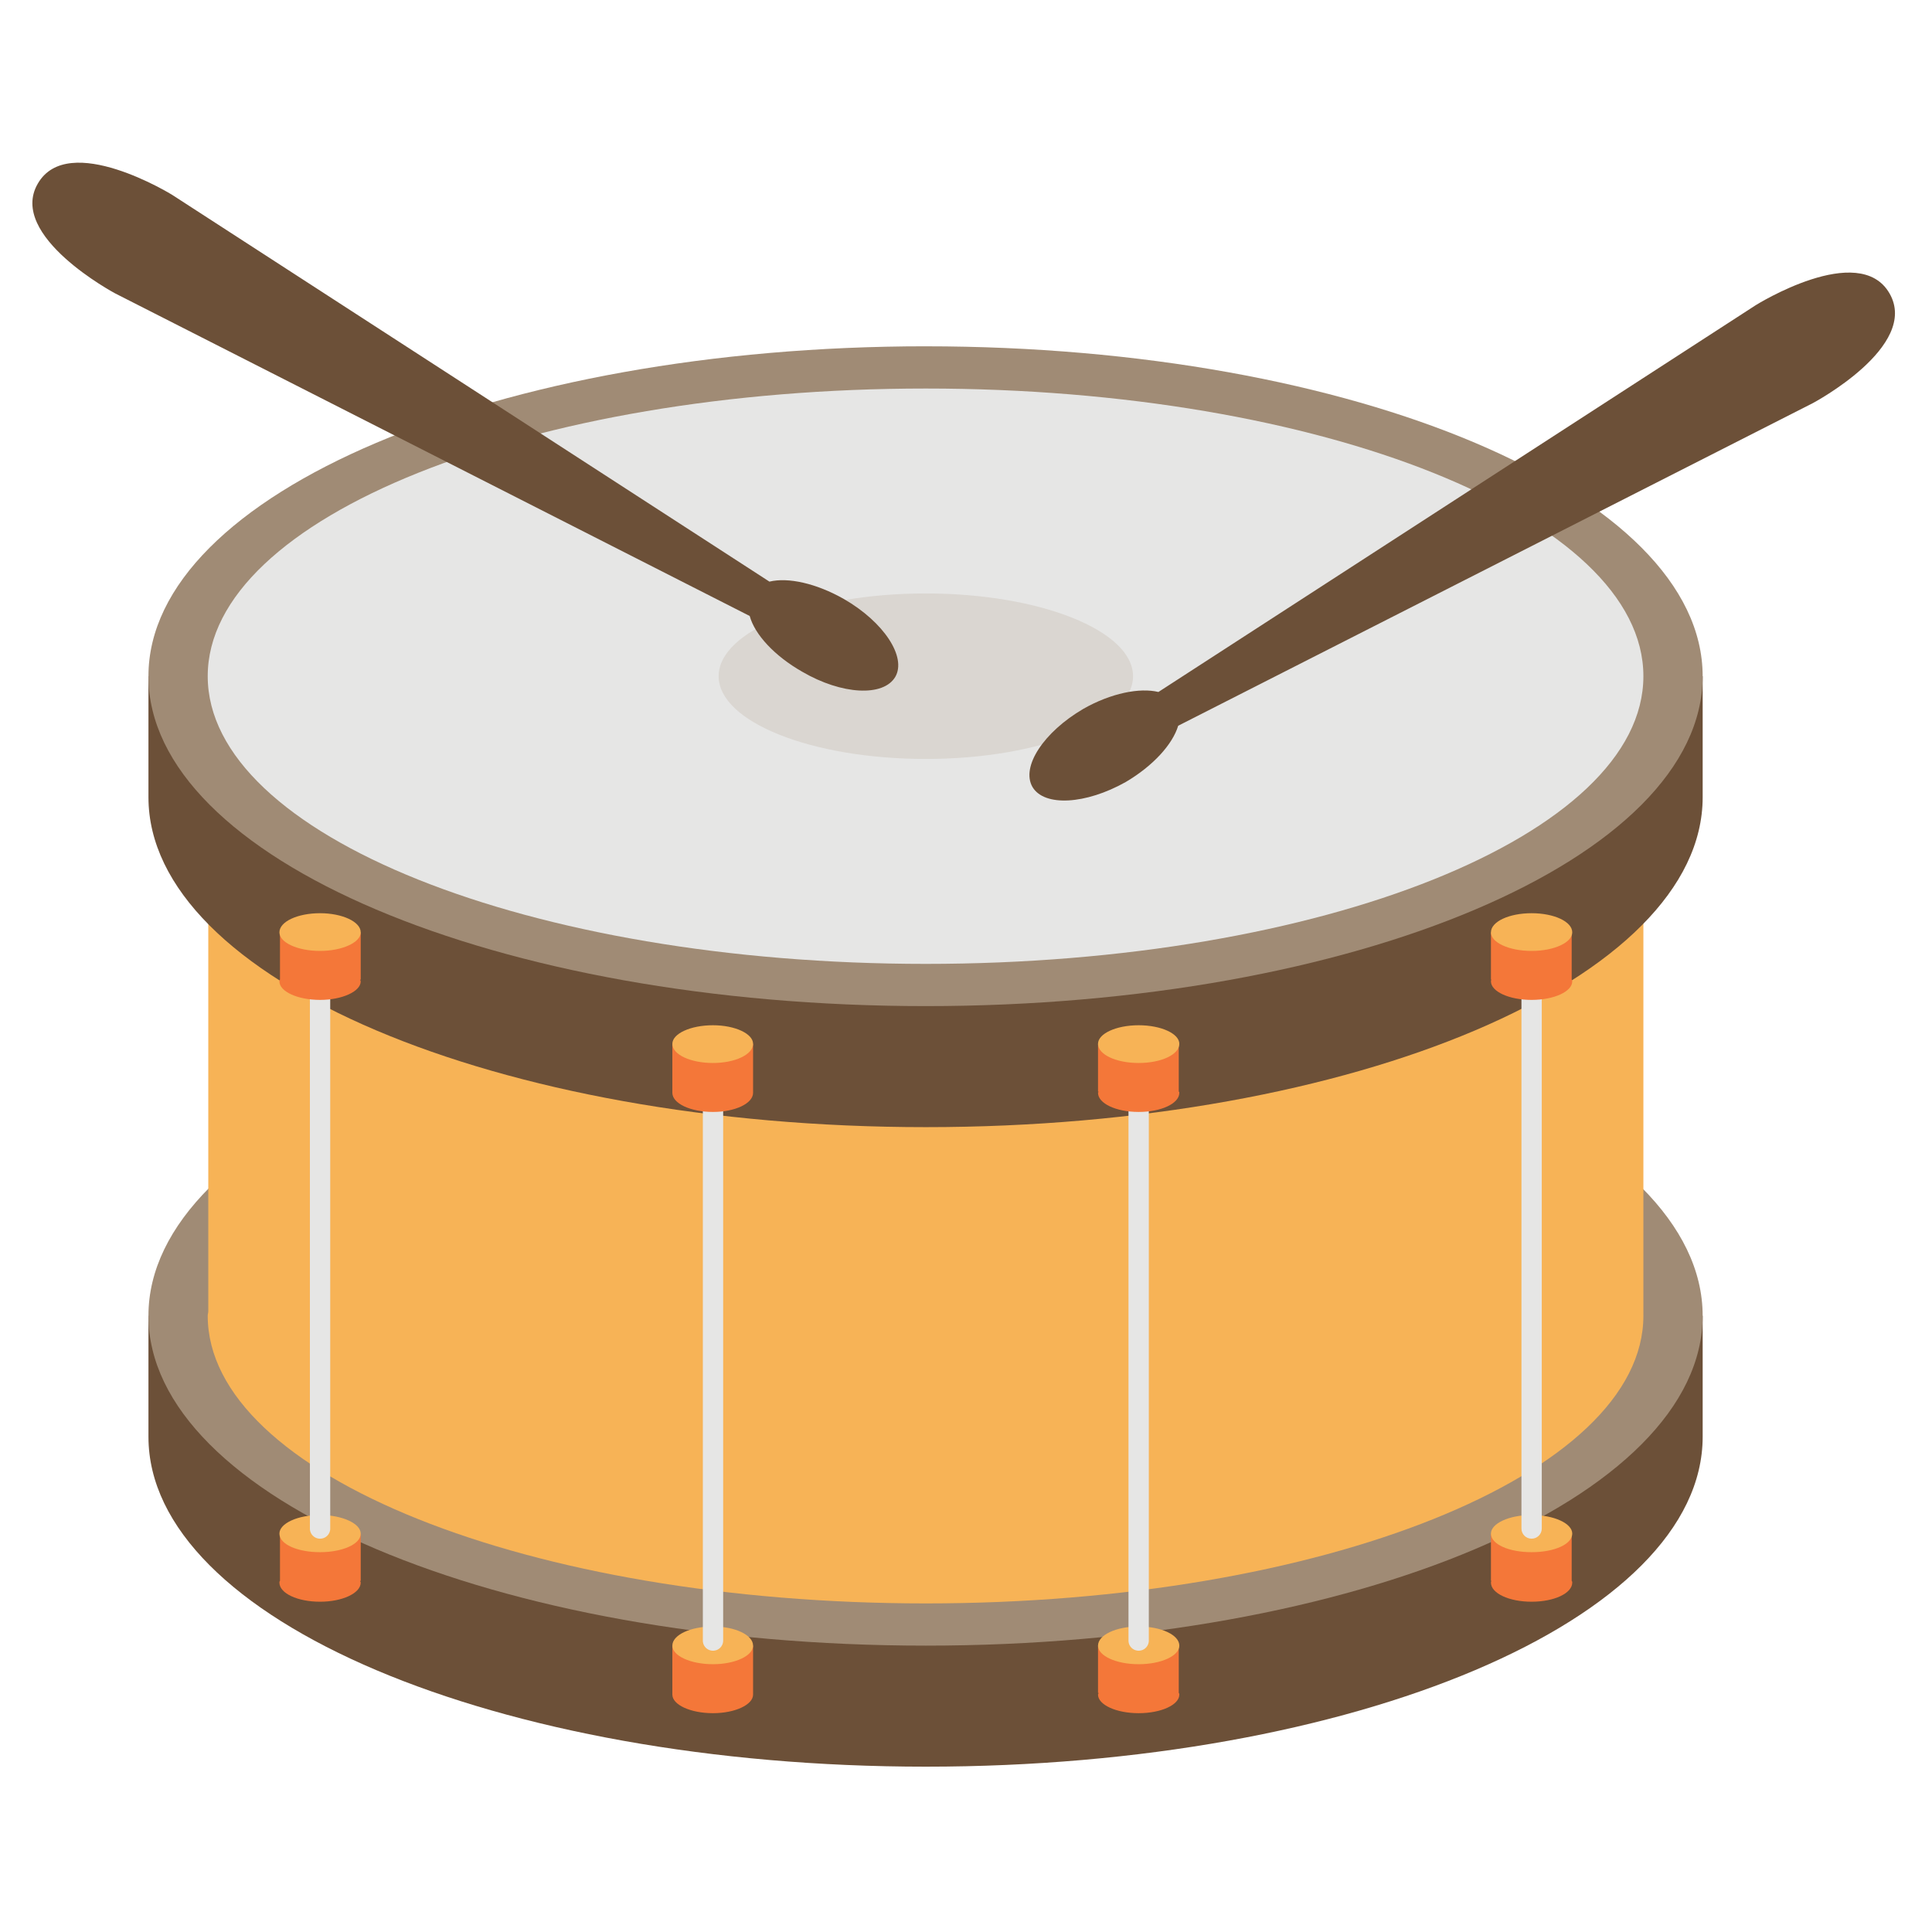 <svg width="120" height="120" viewBox="0 0 120 120" xmlns="http://www.w3.org/2000/svg"><g fill="none" fill-rule="evenodd"><path d="M57.505 68.75c20.408 0 37.872 5.385 44.92 12.974h3.331v7.516c0 11.33-21.601 20.491-48.25 20.491-26.65 0-48.285-9.161-48.285-20.49v-7.517h3.366c7.048-7.589 24.51-12.974 44.918-12.974z" fill="#6C5038"/><path d="M57.505 61.233c26.65 0 48.25 9.196 48.25 20.49 0 11.329-21.6 20.49-48.25 20.49S9.22 93.052 9.22 81.723c0-11.294 21.635-20.49 48.285-20.49z" fill="#A08B75"/><path d="M102.074 81.724c0 9.86-19.952 17.867-44.57 17.867-24.615 0-44.602-8.008-44.602-17.867 0-.107.035-.177.035-.281V41.65h89.137v40.073z" fill="#F7B356"/><path d="M57.505 29.027c20.408 0 37.872 5.385 44.92 12.973h3.331v7.518c0 11.294-21.601 20.491-48.25 20.491-26.65 0-48.285-9.197-48.285-20.49V42h3.366c7.048-7.588 24.51-12.973 44.918-12.973z" fill="#6C5038"/><path d="M57.505 21.51c26.65 0 48.25 9.16 48.25 20.49 0 11.33-21.6 20.491-48.25 20.491S9.22 53.33 9.22 42.001c0-11.33 21.635-20.492 48.285-20.492z" fill="#A08B75"/><path d="M57.505 24.132c24.617 0 44.569 8.008 44.569 17.868 0 9.861-19.952 17.869-44.57 17.869-24.615 0-44.602-8.008-44.602-17.869 0-9.86 19.987-17.868 44.603-17.868z" fill="#E6E6E5"/><path d="M22.37 98.192c0 .035.035.07.035.105 0 .665-1.158 1.189-2.525 1.189-1.403 0-2.525-.524-2.525-1.19 0-.034 0-.069.035-.104v-2.937h5.015v2.937h-.036z" fill="#F47739"/><path d="M19.88 94.1c1.367 0 2.525.525 2.525 1.155 0 .664-1.158 1.154-2.525 1.154-1.403 0-2.525-.49-2.525-1.154 0-.63 1.122-1.154 2.525-1.154z" fill="#F7B356"/><path d="M19.249 60.848c0-.35.28-.63.631-.63.35 0 .631.28.631.63v34.093c0 .349-.28.629-.631.629a.627.627 0 0 1-.631-.63V60.849z" fill="#E6E6E5" fill-rule="nonzero"/><path d="M22.37 60.848c0 .035.035.07.035.105 0 .629-1.158 1.153-2.525 1.153-1.403 0-2.525-.524-2.525-1.153 0-.035 0-.07.035-.105V57.91h5.015v2.938h-.036z" fill="#F47739"/><path d="M19.88 56.721c1.367 0 2.525.525 2.525 1.189 0 .63-1.158 1.154-2.525 1.154-1.403 0-2.525-.524-2.525-1.154 0-.664 1.122-1.189 2.525-1.189z" fill="#F7B356"/><path d="M46.775 105.15v.106c0 .629-1.122 1.153-2.49 1.153-1.402 0-2.524-.524-2.524-1.153v-3.043h5.014v2.937z" fill="#F47739"/><path d="M44.285 101.024c1.368 0 2.49.526 2.49 1.19 0 .63-1.122 1.153-2.49 1.153-1.402 0-2.524-.524-2.524-1.154 0-.663 1.122-1.189 2.524-1.189z" fill="#F7B356"/><path d="M43.654 67.806c0-.35.281-.63.631-.63.351 0 .632.28.632.63v34.093c0 .349-.28.629-.632.629a.628.628 0 0 1-.63-.63V67.807z" fill="#E6E6E5" fill-rule="nonzero"/><path d="M46.775 67.806v.07c0 .664-1.122 1.189-2.49 1.189-1.402 0-2.524-.525-2.524-1.19v-3.041h5.014v2.972z" fill="#F47739"/><path d="M44.285 63.68c1.368 0 2.49.524 2.49 1.154 0 .664-1.122 1.19-2.49 1.19-1.402 0-2.524-.526-2.524-1.19 0-.63 1.122-1.154 2.524-1.154z" fill="#F7B356"/><path d="M92.641 98.192c-.036.035-.036.07-.036.105 0 .665 1.122 1.189 2.525 1.189 1.404 0 2.525-.524 2.525-1.19 0-.034 0-.069-.035-.104v-2.937h-5.015v2.937h.036z" fill="#F47739"/><path d="M95.13 94.1c-1.403 0-2.525.525-2.525 1.155 0 .664 1.122 1.154 2.525 1.154 1.404 0 2.525-.49 2.525-1.154 0-.63-1.121-1.154-2.525-1.154z" fill="#F7B356"/><path d="M95.762 60.848c0-.35-.28-.63-.632-.63-.35 0-.63.28-.63.63v34.093c0 .349.28.629.63.629.351 0 .632-.28.632-.63V60.849z" fill="#E6E6E5" fill-rule="nonzero"/><path d="M92.641 60.848c-.036.035-.036.07-.036.105 0 .629 1.122 1.153 2.525 1.153 1.404 0 2.525-.524 2.525-1.153 0-.035 0-.07-.035-.105V57.91h-5.015v2.938h.036z" fill="#F47739"/><path d="M95.13 56.721c-1.403 0-2.525.525-2.525 1.189 0 .63 1.122 1.154 2.525 1.154 1.404 0 2.525-.524 2.525-1.154 0-.664-1.121-1.189-2.525-1.189z" fill="#F7B356"/><path d="M68.235 105.15c0 .036-.035.07-.035.106 0 .629 1.122 1.153 2.525 1.153 1.403 0 2.525-.524 2.525-1.153 0-.036 0-.07-.035-.106v-2.937H68.2v2.937h.035z" fill="#F47739"/><path d="M70.725 101.024c-1.403 0-2.525.526-2.525 1.19 0 .63 1.122 1.153 2.525 1.153 1.403 0 2.525-.524 2.525-1.154 0-.663-1.122-1.189-2.525-1.189z" fill="#F7B356"/><path d="M71.356 67.806c0-.35-.28-.63-.63-.63a.629.629 0 0 0-.633.63v34.093c0 .349.281.629.632.629.35 0 .63-.28.63-.63V67.807z" fill="#E6E6E5" fill-rule="nonzero"/><path d="M68.235 67.806c0 .035-.035.035-.035.07 0 .664 1.122 1.189 2.525 1.189 1.403 0 2.525-.525 2.525-1.19 0-.034 0-.069-.035-.069v-2.972H68.2v2.972h.035z" fill="#F47739"/><path d="M70.725 63.68c-1.403 0-2.525.524-2.525 1.154 0 .664 1.122 1.19 2.525 1.19 1.403 0 2.525-.526 2.525-1.19 0-.63-1.122-1.154-2.525-1.154z" fill="#F7B356"/><path d="M57.505 36.86c7.083 0 12.87 2.308 12.87 5.14s-5.787 5.14-12.87 5.14c-7.119 0-12.869-2.308-12.869-5.14s5.75-5.14 12.869-5.14z" fill="#DAD6D1"/><path d="M64.133 48.888c-.737-1.259.7-3.426 3.155-4.86 1.719-.978 3.507-1.328 4.663-1.048l37.1-24.024s6.417-4.02 8.31-.733c1.894 3.286-4.768 6.818-4.768 6.818L73.18 45.077c-.351 1.154-1.544 2.483-3.262 3.497-2.49 1.399-5.049 1.538-5.785.314zm-8.522-6.853c.702-1.224-.7-3.39-3.19-4.826-1.719-.978-3.472-1.364-4.63-1.083L10.694 12.103s-6.452-3.986-8.346-.698c-1.893 3.251 4.804 6.818 4.804 6.818L46.565 38.26c.315 1.154 1.543 2.482 3.261 3.462 2.454 1.433 5.049 1.573 5.785.314z" fill="#6C5038"/></g></svg>